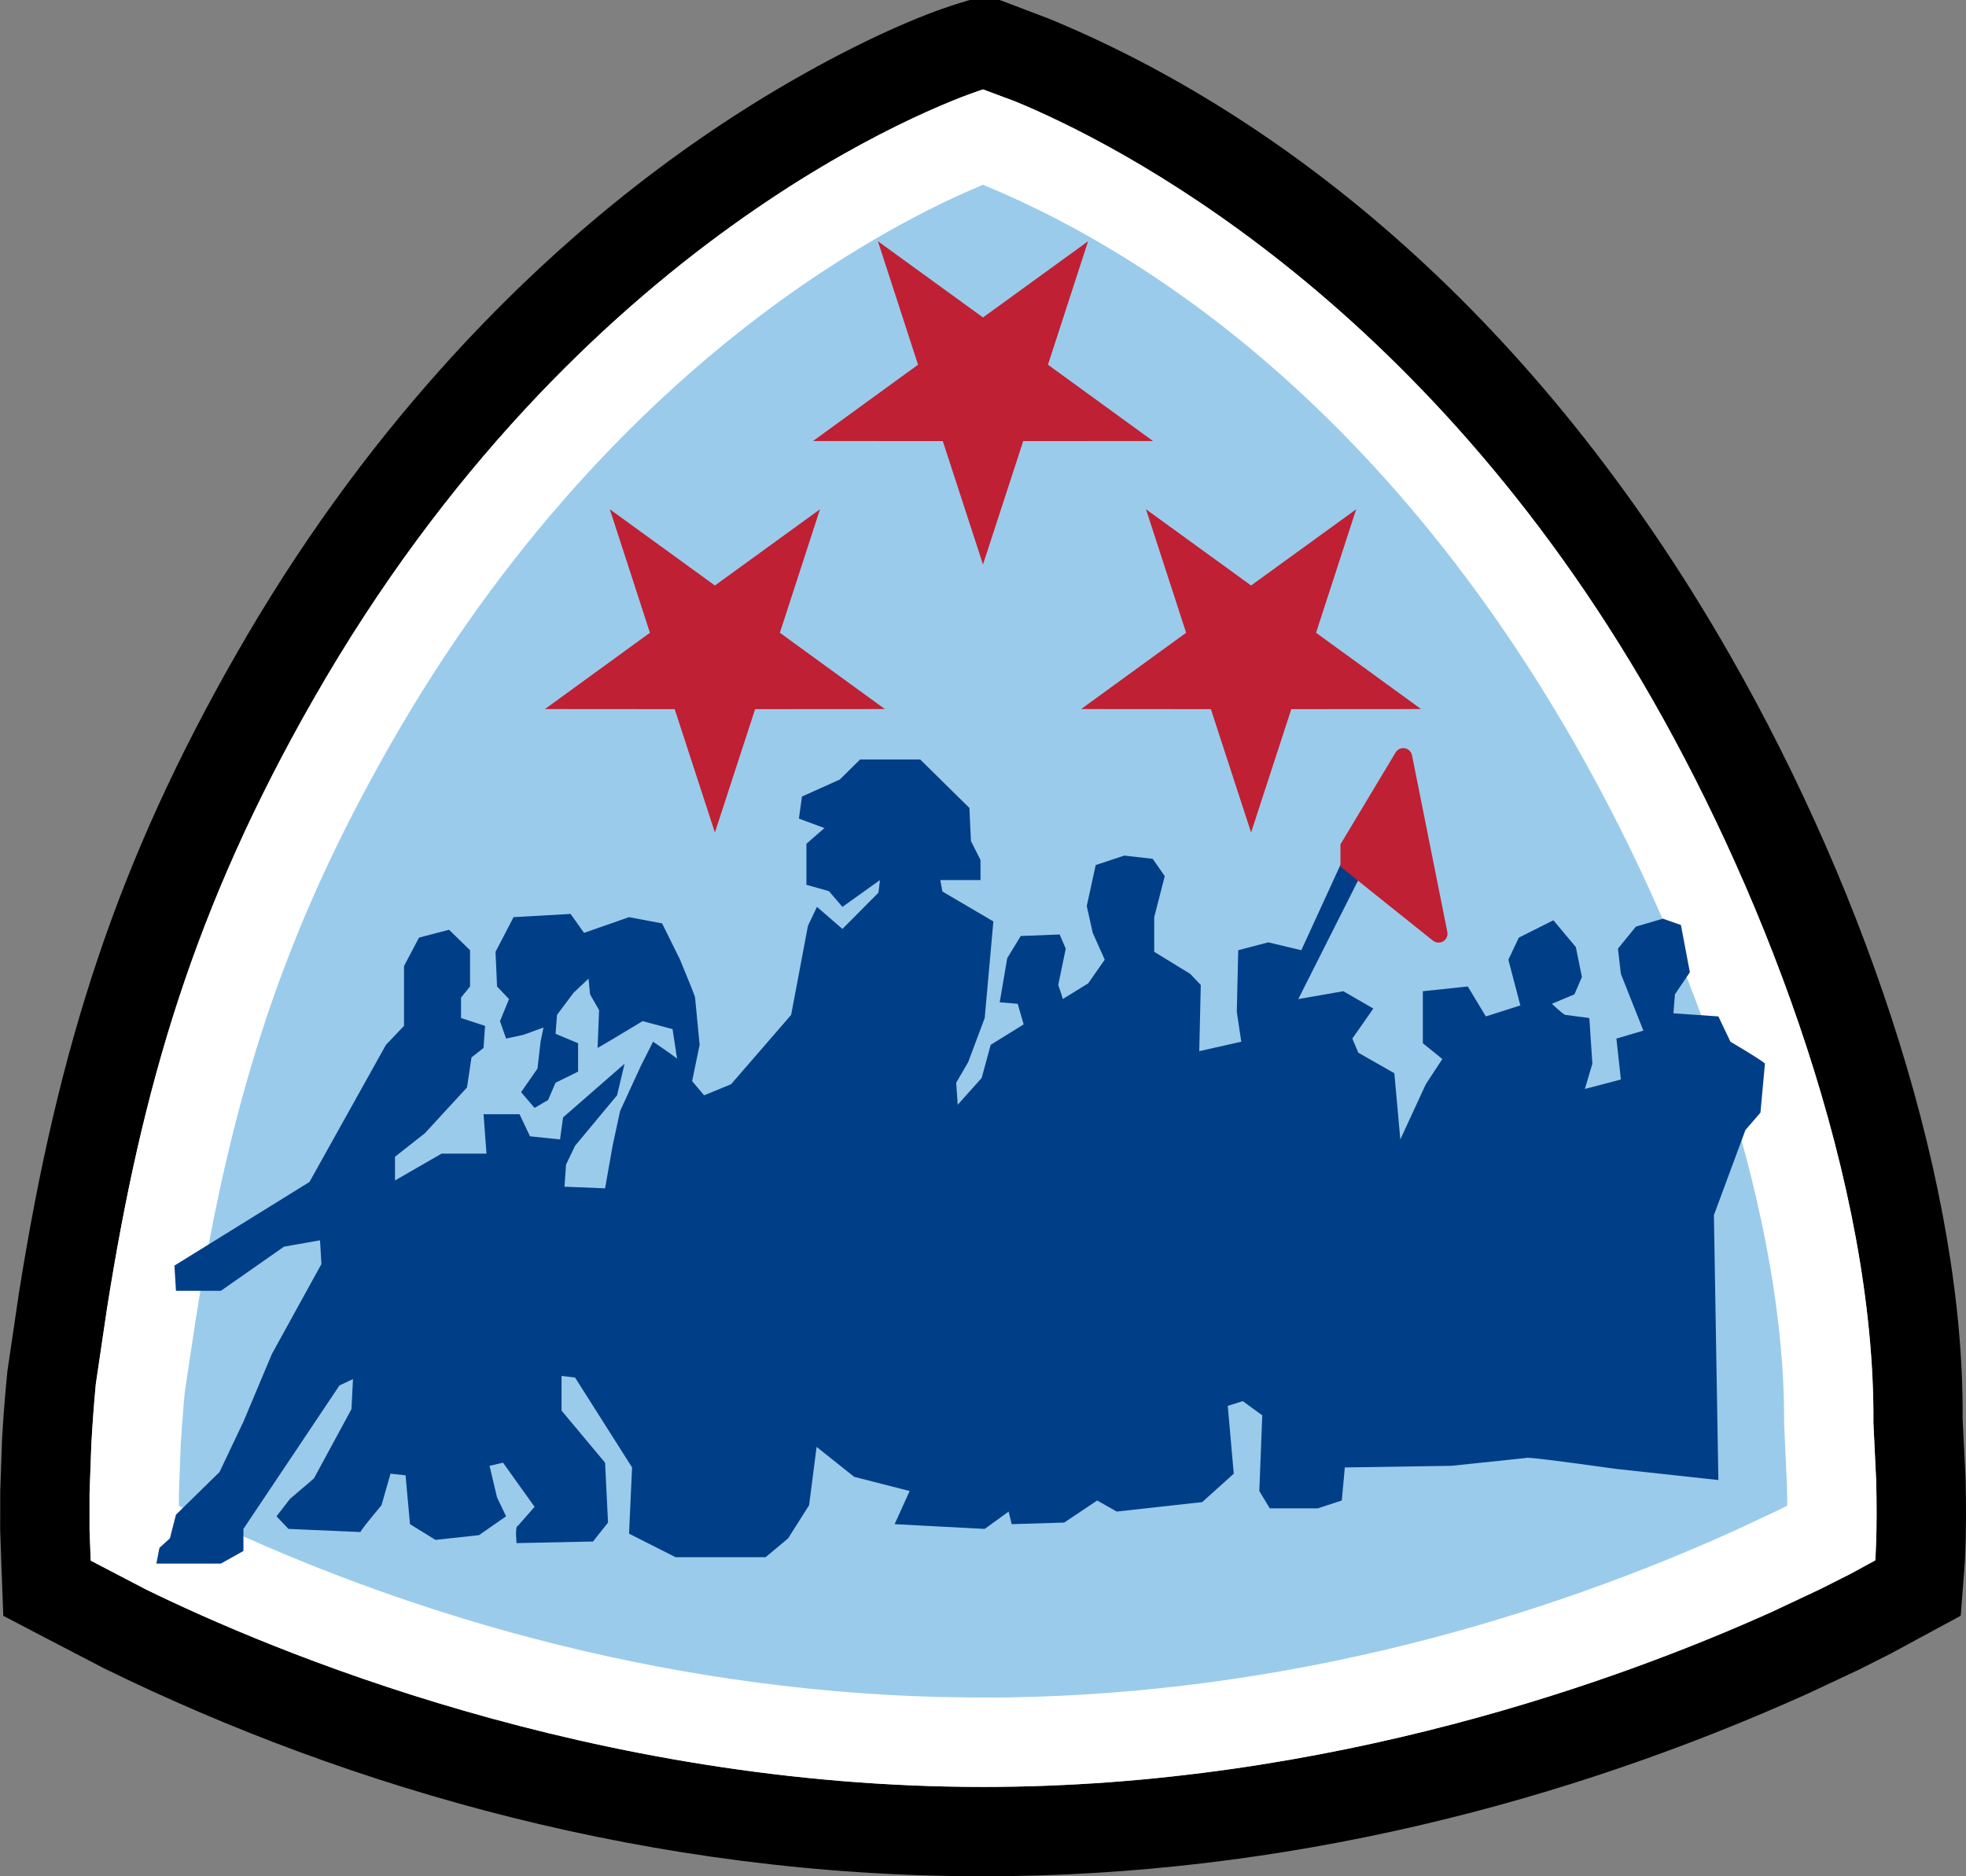 <svg width="22" height="21" xmlns="http://www.w3.org/2000/svg">
 <rect width="100%" height="100%" fill="#808080" stroke="none"/>
 <g fill="none" fill-rule="evenodd">
  <path d="M20.985,17.464 L20.708,17.615 L20.373,17.784 L19.829,18.04 C18.17,18.788 14.884,20 11.001,20 C6.632,20 3.018,18.468 1.628,17.787 L1.015,17.467 L1.002,17.124 L1.002,16.715 L1.022,16.167 C1.033,15.962 1.049,15.736 1.072,15.491 L1.198,14.64 C1.593,12.145 2.175,10.156 3.509,7.823 C6.641,2.345 11.003,1 11.003,1 L11.363,1.136 C12.472,1.594 15.908,3.312 18.488,7.824 C19.783,10.089 20.983,13.263 20.964,15.927 L20.995,16.573 C21.01,17.141 20.985,17.464 20.985,17.464 Z" fill="#9BCBEB"/>
  <path d="M11.035,-0.057 L11.356,0.064 L11.745,0.212 C14.375,1.299 17.19,3.539 19.356,7.327 C20.924,10.068 21.983,13.318 21.962,15.878 L21.995,16.546 C22.003,16.866 22.001,17.141 21.992,17.368 C21.989,17.447 21.985,17.505 21.983,17.541 L21.941,18.084 L21.462,18.343 L21.159,18.507 L20.798,18.689 L20.24,18.951 C17.533,20.172 14.372,21 11.001,21 C7.307,21 3.92,20.023 1.165,18.673 L0.552,18.354 L0.037,18.085 L0.015,17.505 L0.002,17.123 L0.003,16.679 L0.023,16.113 C0.036,15.882 0.053,15.643 0.083,15.345 L0.21,14.484 C0.656,11.667 1.327,9.626 2.641,7.326 C3.327,6.126 4.102,5.056 4.95,4.111 C6.185,2.734 7.512,1.682 8.844,0.913 C9.659,0.443 10.308,0.168 10.708,0.044 L11.035,-0.057 Z M11.003,1 L10.965,1.012 C10.53,1.159 6.47,2.644 3.509,7.823 C2.175,10.156 1.593,12.145 1.198,14.64 L1.072,15.491 C1.049,15.736 1.033,15.962 1.022,16.167 L1.002,16.715 L1.002,17.124 L1.015,17.467 L1.628,17.787 C3.018,18.468 6.632,20 11.001,20 C14.884,20 18.17,18.788 19.829,18.04 L20.373,17.784 L20.708,17.615 L20.985,17.464 C20.985,17.464 21.01,17.141 20.995,16.573 L20.964,15.927 C20.983,13.263 19.783,10.089 18.488,7.824 C15.908,3.312 12.472,1.594 11.363,1.136 L11.003,1 Z" fill="#000" fill-rule="nonzero"/>
  <path d="M11.363,1.136 C12.472,1.594 15.908,3.312 18.488,7.824 C19.783,10.089 20.983,13.263 20.964,15.927 L20.995,16.573 C21.01,17.141 20.985,17.464 20.985,17.464 L20.708,17.615 L20.373,17.784 L19.829,18.04 C18.17,18.788 14.884,20 11.001,20 C6.632,20 3.018,18.468 1.628,17.787 L1.015,17.467 L1.002,17.124 L1.002,16.715 L1.022,16.167 C1.033,15.962 1.049,15.736 1.072,15.491 L1.198,14.64 C1.593,12.145 2.175,10.156 3.509,7.823 C6.47,2.644 10.53,1.159 10.965,1.012 L10.998,1.001 L11.363,1.136 Z M11,2.067 L10.937,2.095 C10.611,2.233 10.243,2.415 9.844,2.645 C8.688,3.312 7.527,4.232 6.439,5.446 C5.685,6.287 4.993,7.242 4.377,8.319 C3.191,10.395 2.595,12.207 2.187,14.787 L2.067,15.585 C2.047,15.804 2.031,16.016 2.021,16.203 L2.002,16.716 L2.002,16.854 L2.068,16.889 C4.425,18.043 7.346,18.91 10.501,18.993 L11.001,19 C14.053,19 16.949,18.242 19.403,17.135 L19.921,16.892 L19.999,16.852 L20,16.806 L19.996,16.621 L19.964,15.919 C19.98,13.704 19.027,10.78 17.62,8.32 C15.694,4.951 13.228,2.989 11.01,2.072 L11,2.067 Z" fill="#FFF" fill-rule="nonzero"/>
  <path fill="#BF2033" fill-rule="nonzero" transform="rotate(-180 11 4.509)" d="M11 2.7 11.45 4.081 12.902 4.082 11.727 4.936 12.176 6.318 11 5.465 9.824 6.318 10.273 4.936 9.098 4.082 10.55 4.081z"/>
  <path fill="#BF2033" fill-rule="nonzero" transform="rotate(-180 8 7.509)" d="M8 5.7 8.45 7.081 9.902 7.082 8.727 7.936 9.176 9.318 8 8.465 6.824 9.318 7.273 7.936 6.098 7.082 7.55 7.081z"/>
  <path fill="#BF2033" fill-rule="nonzero" transform="rotate(-180 14 7.509)" d="M14 5.7 14.45 7.081 15.902 7.082 14.727 7.936 15.176 9.318 14 8.465 12.824 9.318 13.273 7.936 12.098 7.082 13.55 7.081z"/>
  <path d="M1.952,14.165 L3.463,13.229 L4.319,11.694 L4.521,11.482 L4.521,10.812 L4.689,10.494 L5.025,10.406 L5.26,10.635 L5.26,11.041 L5.159,11.165 L5.159,11.394 C5.338,11.453 5.428,11.482 5.428,11.482 C5.416,11.647 5.411,11.729 5.411,11.729 C5.321,11.8 5.276,11.835 5.276,11.835 C5.243,12.059 5.226,12.171 5.226,12.171 C4.913,12.512 4.756,12.682 4.756,12.682 C4.532,12.859 4.42,12.947 4.42,12.947 C4.42,13.124 4.42,13.212 4.42,13.212 C4.767,13.012 4.941,12.912 4.941,12.912 C5.276,12.912 5.444,12.912 5.444,12.912 C5.422,12.618 5.411,12.471 5.411,12.471 C5.679,12.471 5.814,12.471 5.814,12.471 C5.892,12.635 5.931,12.718 5.931,12.718 C6.155,12.741 6.267,12.753 6.267,12.753 C6.289,12.588 6.301,12.506 6.301,12.506 C6.76,12.106 6.989,11.906 6.989,11.906 C6.933,12.141 6.905,12.259 6.905,12.259 C6.592,12.635 6.435,12.824 6.435,12.824 C6.368,12.965 6.334,13.035 6.334,13.035 C6.323,13.2 6.317,13.282 6.317,13.282 C6.62,13.294 6.771,13.3 6.771,13.3 C6.827,12.982 6.855,12.824 6.855,12.824 C6.911,12.565 6.939,12.435 6.939,12.435 C7.095,12.094 7.174,11.924 7.174,11.924 C7.263,11.747 7.308,11.659 7.308,11.659 C7.498,11.788 7.588,11.853 7.577,11.853 C7.543,11.629 7.526,11.518 7.526,11.518 C7.302,11.459 7.191,11.429 7.191,11.429 C6.955,11.571 6.838,11.641 6.838,11.641 C6.737,11.7 6.687,11.729 6.687,11.729 C6.698,11.447 6.704,11.306 6.704,11.306 C6.636,11.188 6.603,11.129 6.603,11.129 C6.592,11.012 6.586,10.953 6.586,10.953 C6.474,11.059 6.418,11.112 6.418,11.112 C6.295,11.276 6.233,11.359 6.233,11.359 C6.222,11.5 6.217,11.571 6.217,11.571 C6.385,11.641 6.469,11.676 6.469,11.676 C6.469,11.888 6.469,11.994 6.469,11.994 C6.301,12.076 6.217,12.118 6.217,12.118 C6.161,12.247 6.133,12.312 6.133,12.312 C6.032,12.371 5.982,12.4 5.982,12.4 C5.881,12.282 5.831,12.224 5.831,12.224 C5.954,12.047 6.015,11.959 6.015,11.959 C6.038,11.759 6.049,11.659 6.049,11.659 C6.071,11.553 6.082,11.5 6.082,11.5 C5.926,11.559 5.842,11.588 5.831,11.588 C5.719,11.612 5.663,11.624 5.663,11.624 C5.618,11.494 5.595,11.429 5.595,11.429 C5.663,11.265 5.696,11.182 5.696,11.182 C5.607,11.088 5.562,11.041 5.562,11.041 C5.551,10.782 5.545,10.653 5.545,10.653 C5.679,10.394 5.747,10.265 5.747,10.265 C6.172,10.241 6.385,10.229 6.385,10.229 C6.485,10.371 6.536,10.441 6.536,10.441 C6.872,10.324 7.039,10.265 7.039,10.265 C7.286,10.312 7.409,10.335 7.409,10.335 C7.543,10.606 7.61,10.741 7.61,10.741 C7.722,11.012 7.778,11.153 7.778,11.165 C7.812,11.518 7.829,11.694 7.829,11.694 C7.773,11.965 7.745,12.1 7.745,12.1 C7.834,12.206 7.879,12.259 7.879,12.259 C8.08,12.176 8.181,12.135 8.181,12.135 C8.629,11.618 8.853,11.359 8.853,11.359 C8.978,10.694 9.041,10.362 9.041,10.362 C9.108,10.221 9.142,10.15 9.142,10.15 C9.332,10.315 9.427,10.397 9.427,10.397 C9.696,10.126 9.83,9.991 9.83,9.991 C9.841,9.897 9.847,9.85 9.847,9.85 C9.567,10.05 9.427,10.15 9.427,10.15 C9.326,10.032 9.276,9.974 9.276,9.974 C9.108,9.926 9.024,9.903 9.024,9.903 C9.024,9.597 9.024,9.444 9.024,9.444 C9.158,9.326 9.226,9.268 9.226,9.268 C9.035,9.197 8.94,9.162 8.94,9.162 C8.963,8.997 8.974,8.915 8.974,8.915 C9.256,8.788 9.397,8.725 9.397,8.725 C9.549,8.575 9.625,8.5 9.625,8.5 C10.051,8.5 10.274,8.5 10.297,8.5 C10.664,8.862 10.848,9.043 10.848,9.043 C10.859,9.29 10.865,9.413 10.865,9.413 C10.936,9.554 10.972,9.625 10.972,9.625 C10.972,9.775 10.972,9.85 10.972,9.85 C10.672,9.85 10.522,9.85 10.522,9.85 C10.538,9.935 10.546,9.978 10.546,9.978 C10.926,10.201 11.116,10.313 11.116,10.313 C11.051,11.034 11.019,11.394 11.019,11.394 C10.896,11.724 10.834,11.888 10.834,11.888 C10.745,12.041 10.7,12.118 10.7,12.118 C10.711,12.282 10.717,12.365 10.717,12.365 C10.896,12.165 10.985,12.065 10.985,12.065 C11.052,11.818 11.086,11.694 11.086,11.694 C11.332,11.541 11.455,11.465 11.455,11.465 C11.411,11.312 11.388,11.235 11.388,11.235 C11.254,11.224 11.187,11.218 11.187,11.218 C11.243,10.888 11.271,10.724 11.271,10.724 C11.371,10.559 11.422,10.476 11.422,10.476 C11.713,10.465 11.858,10.459 11.858,10.459 C11.903,10.565 11.926,10.618 11.926,10.618 C11.87,10.888 11.842,11.024 11.842,11.024 C11.875,11.118 11.892,11.171 11.892,11.182 C12.082,11.065 12.177,11.006 12.177,11.006 C12.301,10.829 12.362,10.741 12.362,10.741 C12.273,10.541 12.228,10.441 12.228,10.441 C12.183,10.241 12.161,10.141 12.161,10.141 C12.228,9.835 12.261,9.682 12.261,9.682 C12.474,9.612 12.58,9.576 12.58,9.576 C12.793,9.6 12.899,9.612 12.899,9.612 C12.989,9.741 13.034,9.806 13.034,9.806 C12.955,10.112 12.916,10.265 12.916,10.265 C12.916,10.524 12.916,10.653 12.916,10.653 C13.185,10.818 13.319,10.9 13.319,10.9 C13.398,10.982 13.437,11.024 13.437,11.024 C13.426,11.518 13.42,11.765 13.42,11.765 C13.733,11.694 13.89,11.659 13.89,11.659 C13.856,11.435 13.84,11.324 13.84,11.324 C13.851,10.865 13.856,10.635 13.856,10.635 C14.08,10.576 14.192,10.547 14.192,10.547 C14.439,10.606 14.562,10.635 14.562,10.635 L15.025,9.625 L15.25,9.75 C14.769,10.705 14.528,11.182 14.528,11.182 C14.864,11.124 15.032,11.094 15.032,11.094 C15.256,11.224 15.368,11.288 15.368,11.288 C15.211,11.512 15.133,11.624 15.133,11.624 C15.177,11.729 15.2,11.782 15.2,11.782 C15.468,11.935 15.603,12.012 15.603,12.012 C15.647,12.506 15.67,12.753 15.67,12.753 C15.86,12.341 15.955,12.135 15.955,12.135 C16.078,11.947 16.14,11.853 16.14,11.853 C15.994,11.735 15.922,11.676 15.922,11.676 C15.922,11.288 15.922,11.094 15.922,11.094 C16.258,11.059 16.425,11.041 16.425,11.041 C16.56,11.265 16.627,11.376 16.627,11.376 C16.884,11.294 17.013,11.253 17.013,11.253 C16.924,10.912 16.879,10.741 16.879,10.741 C16.957,10.576 16.996,10.494 16.996,10.494 C17.254,10.365 17.383,10.3 17.383,10.3 C17.55,10.5 17.634,10.6 17.634,10.6 C17.679,10.824 17.702,10.935 17.702,10.935 C17.646,11.065 17.618,11.129 17.618,11.129 C17.45,11.2 17.366,11.235 17.366,11.235 C17.455,11.318 17.506,11.359 17.517,11.359 C17.696,11.382 17.785,11.394 17.785,11.394 C17.808,11.735 17.819,11.906 17.819,11.906 C17.763,12.094 17.735,12.188 17.735,12.188 C18.004,12.118 18.138,12.082 18.138,12.082 C18.105,11.776 18.088,11.624 18.088,11.624 C18.289,11.565 18.39,11.535 18.39,11.535 C18.334,11.394 18.306,11.324 18.306,11.324 C18.194,11.041 18.138,10.9 18.138,10.9 C18.116,10.712 18.105,10.618 18.105,10.618 C18.239,10.453 18.306,10.371 18.306,10.371 C18.507,10.312 18.608,10.282 18.608,10.282 C18.743,10.329 18.81,10.353 18.81,10.353 C18.877,10.706 18.91,10.882 18.91,10.882 C18.799,11.047 18.743,11.129 18.743,11.129 C18.731,11.271 18.726,11.341 18.726,11.341 C19.062,11.365 19.229,11.376 19.229,11.376 C19.319,11.565 19.364,11.659 19.364,11.659 C19.621,11.812 19.75,11.894 19.75,11.906 C19.716,12.271 19.7,12.453 19.7,12.453 C19.588,12.582 19.532,12.647 19.532,12.647 C19.297,13.282 19.179,13.6 19.179,13.6 C19.213,15.576 19.229,16.565 19.229,16.565 C18.468,16.482 18.088,16.441 18.088,16.441 C17.416,16.347 17.08,16.306 17.08,16.318 C16.521,16.376 16.241,16.406 16.241,16.406 C15.446,16.418 15.049,16.424 15.049,16.424 C15.026,16.671 15.015,16.794 15.015,16.794 C14.836,16.853 14.746,16.882 14.746,16.882 C14.388,16.882 14.209,16.882 14.209,16.882 C14.131,16.753 14.092,16.688 14.092,16.688 C14.114,16.124 14.125,15.841 14.125,15.841 C13.98,15.735 13.907,15.682 13.907,15.682 C13.795,15.718 13.739,15.735 13.739,15.735 C13.784,16.241 13.806,16.494 13.806,16.494 C13.571,16.706 13.453,16.812 13.453,16.812 C12.815,16.882 12.496,16.918 12.496,16.918 C12.351,16.835 12.278,16.794 12.278,16.794 C12.032,16.959 11.909,17.041 11.909,17.041 C11.517,17.053 11.321,17.059 11.321,17.059 C11.299,16.965 11.287,16.918 11.287,16.918 C11.108,17.047 11.019,17.112 11.019,17.112 C10.347,17.076 10.011,17.059 10.011,17.059 C10.123,16.812 10.179,16.688 10.179,16.688 C9.765,16.582 9.558,16.529 9.558,16.529 C9.278,16.306 9.138,16.194 9.138,16.194 C9.082,16.629 9.054,16.847 9.054,16.847 C8.898,17.094 8.819,17.218 8.819,17.218 C8.651,17.359 8.567,17.429 8.567,17.429 C7.896,17.429 7.56,17.429 7.56,17.429 C7.213,17.253 7.039,17.165 7.039,17.165 C7.062,16.671 7.073,16.424 7.073,16.424 C6.648,15.753 6.435,15.418 6.435,15.418 C6.334,15.406 6.284,15.4 6.284,15.4 C6.284,15.659 6.284,15.788 6.284,15.788 C6.608,16.176 6.771,16.371 6.771,16.371 C6.793,16.818 6.804,17.041 6.804,17.041 C6.692,17.182 6.636,17.253 6.636,17.253 C6.066,17.265 5.78,17.271 5.78,17.271 C5.769,17.141 5.775,17.076 5.797,17.076 C5.92,16.935 5.982,16.865 5.982,16.865 C5.747,16.535 5.629,16.371 5.629,16.371 C5.528,16.394 5.478,16.406 5.478,16.406 C5.534,16.641 5.562,16.759 5.562,16.759 C5.629,16.9 5.663,16.971 5.663,16.971 C5.461,17.112 5.36,17.182 5.36,17.182 C5.036,17.218 4.873,17.235 4.873,17.235 C4.683,17.118 4.588,17.059 4.588,17.059 C4.554,16.694 4.538,16.512 4.538,16.512 C4.426,16.5 4.37,16.494 4.37,16.494 C4.303,16.729 4.269,16.847 4.269,16.847 C4.112,17.035 4.034,17.135 4.034,17.147 C3.508,17.124 3.239,17.112 3.228,17.112 C3.138,17.018 3.094,16.971 3.094,16.971 C3.194,16.841 3.245,16.776 3.245,16.776 C3.424,16.624 3.513,16.547 3.513,16.547 C3.793,16.029 3.933,15.771 3.933,15.771 C3.944,15.547 3.95,15.435 3.95,15.435 C3.849,15.482 3.799,15.506 3.799,15.506 C3.082,16.576 2.724,17.112 2.724,17.112 C2.724,17.276 2.724,17.359 2.724,17.359 C2.556,17.453 2.472,17.5 2.472,17.5 C1.98,17.5 1.739,17.5 1.75,17.5 C1.773,17.382 1.784,17.324 1.784,17.324 C1.862,17.253 1.901,17.218 1.901,17.218 C1.946,17.041 1.969,16.953 1.969,16.953 C2.293,16.635 2.456,16.476 2.456,16.476 C2.635,16.1 2.724,15.912 2.724,15.912 C2.937,15.406 3.043,15.153 3.043,15.153 C3.413,14.482 3.597,14.147 3.597,14.147 C3.586,13.971 3.581,13.882 3.581,13.882 L3.178,13.953 L2.472,14.447 L1.969,14.447 L1.952,14.165 Z" fill="#003F87"/>
  <path d="M15,9.45 L15.617,8.422 C15.645,8.374 15.707,8.359 15.754,8.387 C15.778,8.402 15.795,8.426 15.801,8.454 L16.196,10.431 C16.207,10.485 16.172,10.538 16.118,10.548 C16.089,10.554 16.059,10.547 16.036,10.529 L15,9.7 L15,9.7 L15,9.45 Z" fill="#BF2033"/>
 </g>
</svg>

